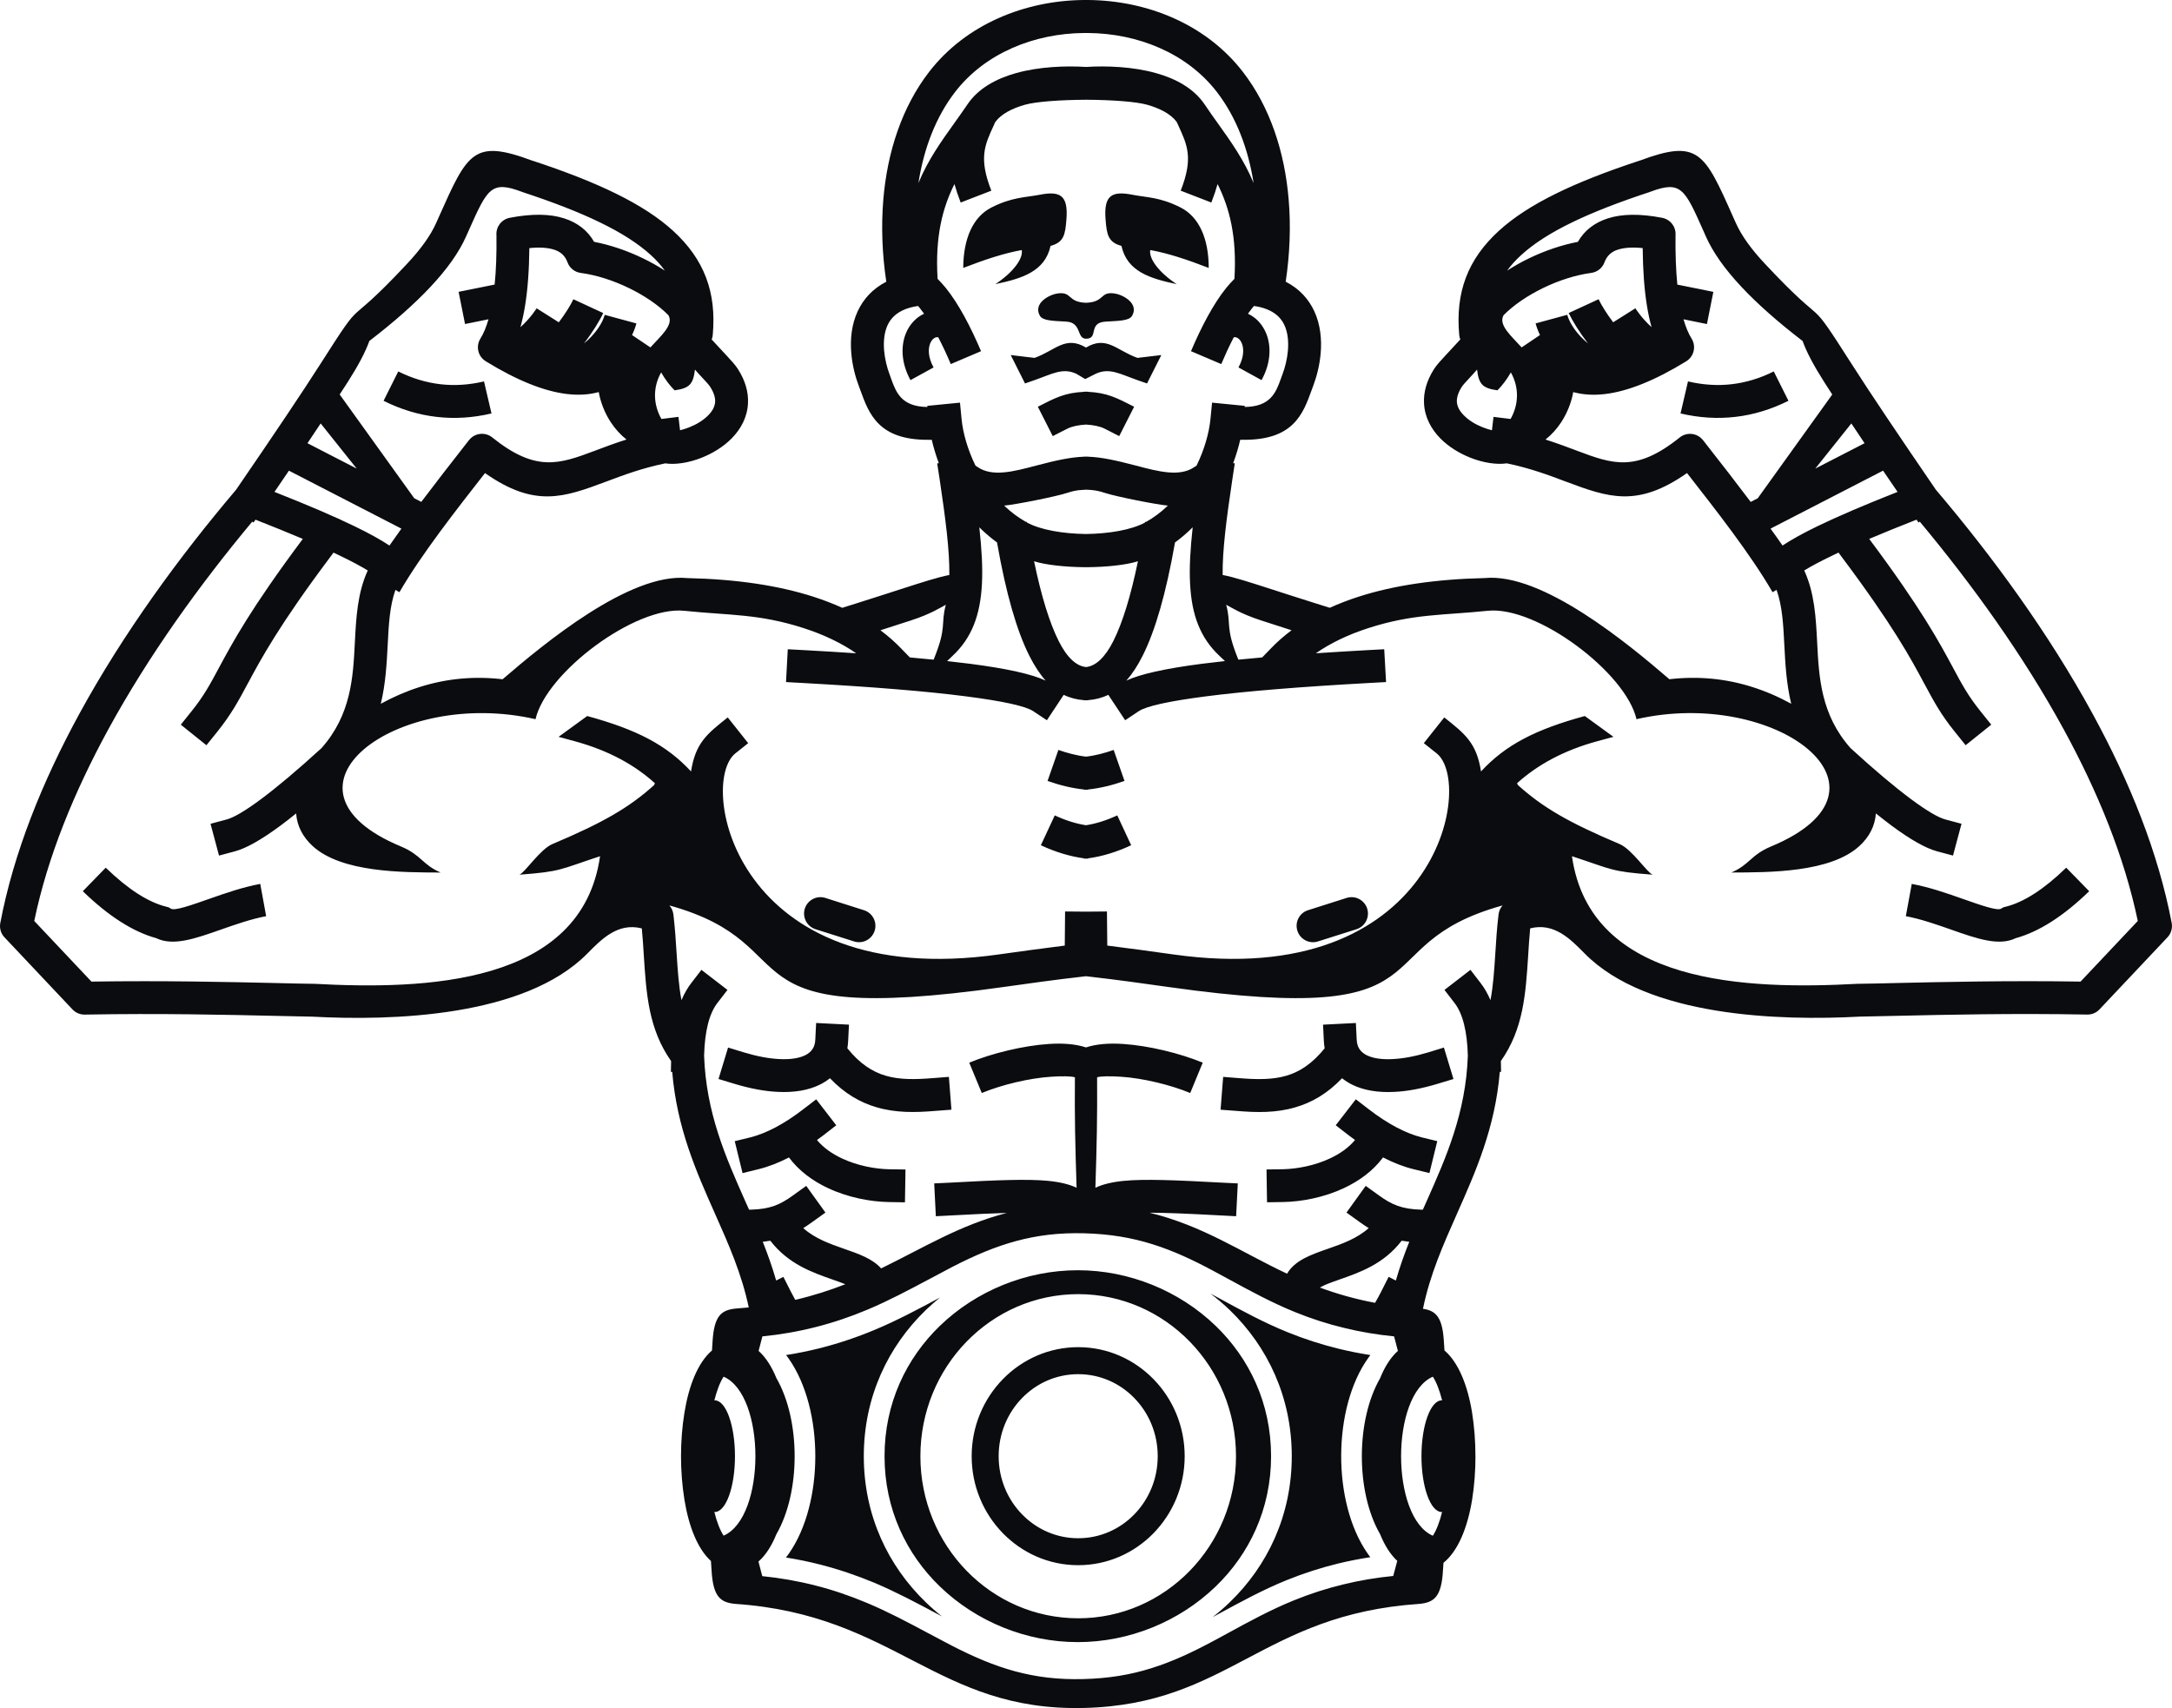 <svg version="1.1" id="图层_1" x="0px" y="0px" width="161.932px" height="127.348px" viewBox="0 0 161.932 127.348" enable-background="new 0 0 161.932 127.348" xml:space="preserve" xmlns="http://www.w3.org/2000/svg" xmlns:xlink="http://www.w3.org/1999/xlink" xmlns:xml="http://www.w3.org/XML/1998/namespace">
  <path fill-rule="evenodd" clip-rule="evenodd" fill="#0A0C0F" d="M106.825,114.5c-3.158-1.385-3.158-10.477,0-11.859
	c0.274,0.42,0.506,1.035,0.692,1.77l-0.032-0.004c-0.833,0-1.509,1.865-1.509,4.164c0,2.297,0.676,4.16,1.509,4.16l0.03-0.002
	C107.331,113.465,107.1,114.08,106.825,114.5L106.825,114.5z M55.823,97.479c-0.309,0.031-0.623,0.057-0.943,0.08
	c-1.095,0.105-1.646,0.52-1.758,2.496c-0.013,0.221-0.028,0.426-0.041,0.633c-1.046,0.893-1.728,2.617-2.054,4.641
	c-0.169,1.035-0.255,2.145-0.255,3.242c0,1.09,0.086,2.201,0.255,3.236v0.004c0.319,1.975,0.974,3.662,1.977,4.572
	c0.016,0.229,0.035,0.455,0.046,0.705c0.115,1.971,0.662,2.385,1.756,2.492c11.978,0.807,14.992,8.029,26.014,7.76
	c10.802-0.262,13.243-6.969,25.005-7.76c1.094-0.107,1.643-0.521,1.754-2.492c0.013-0.203,0.03-0.393,0.039-0.572
	c1.091-0.877,1.796-2.631,2.135-4.705c0.165-1.035,0.249-2.145,0.249-3.24H110c0.001-1.109-0.087-2.223-0.248-3.238v-0.004
	c-0.33-2.027-1.01-3.748-2.059-4.641c-0.013-0.207-0.029-0.412-0.043-0.633c-0.103-1.859-0.596-2.334-1.561-2.475
	c0.52-2.551,1.516-4.787,2.523-7.057c1.411-3.182,2.852-6.416,3.205-10.607l0.095-0.004l-0.015-0.805
	c1.681-2.387,1.85-5,2.036-7.881c0.041-0.648,0.081-1.316,0.148-2.01c1.774-0.445,2.974,0.768,4.064,1.875
	c4.672,4.74,14.57,5.027,20.507,4.705h0.009c0.775-0.01,1.74-0.031,2.883-0.061c3.45-0.078,8.529-0.195,14.077-0.092
	c0.354,0.004,0.68-0.143,0.907-0.387l5.068-5.373c0.278-0.295,0.382-0.697,0.313-1.07c-0.997-5.243-3.126-10.524-5.901-15.604
	c-3.262-5.977-7.416-11.675-11.683-16.699c-2.85-4.164-4.938-7.274-6.252-9.334c-3.602-5.635-1.521-2.207-6.449-7.467
	c-1.063-1.125-1.794-2.153-2.204-3.073l-0.21-0.465c-2.146-4.828-2.59-5.823-6.976-4.19v-0.003c-4.885,1.607-8.3,3.24-10.472,5.219
	c-2.343,2.133-3.256,4.603-2.972,7.758c0.007,0.125,0.037,0.243,0.082,0.354l-1.112,1.201c-0.337,0.362-0.64,0.686-0.843,1
	c-0.57,0.896-0.789,1.75-0.751,2.546c0.048,1.051,0.534,1.936,1.229,2.642c0.623,0.627,1.426,1.11,2.227,1.427
	c0.959,0.383,1.973,0.535,2.719,0.421c1.724,0.356,3.111,0.876,4.324,1.333l0.061,0.022c3.169,1.186,5.33,1.975,9.049-0.631
	c2.14,2.746,4.73,6.037,6.377,8.883l0.298-0.173c0.431,1.209,0.503,2.609,0.578,4.071c0.073,1.431,0.152,2.92,0.515,4.419
	c-0.954-0.523-1.921-0.94-2.911-1.252c-1.994-0.631-4.052-0.822-6.172-0.576c-3.068-2.642-9.479-7.96-13.76-7.543
	c-3.656,0.081-6.803,0.548-9.43,1.396c-0.75,0.243-1.46,0.516-2.129,0.821l-1.033-0.324c-1.763-0.556-2.626-0.837-3.34-1.069
	c-1.628-0.523-2.785-0.899-3.615-1.053c-0.021-1.811,0.274-4.132,0.721-7.107l0.183-1.215l-0.12-0.015
	c0.225-0.593,0.398-1.183,0.526-1.743h0.215c3.758,0.036,4.468-1.932,5.109-3.7l0.12-0.325c0.264-0.7,0.481-1.552,0.555-2.428
	c0.088-1.05-0.021-2.156-0.481-3.144c-0.417-0.888-1.092-1.659-2.127-2.189l0.002-0.016c0.307-2.052,0.388-4.116,0.221-6.099
	c-0.298-3.579-1.4-6.921-3.42-9.535C89.918,1.807,85.526,0.034,81.114,0h-0.015h-0.133h-0.131H80.82
	c-4.41,0.034-8.805,1.81-11.547,5.355c-2.018,2.613-3.121,5.956-3.419,9.535c-0.164,1.983-0.086,4.047,0.221,6.099l0.002,0.016
	c-1.033,0.53-1.709,1.301-2.127,2.189c-0.461,0.988-0.574,2.094-0.482,3.144c0.073,0.876,0.291,1.728,0.556,2.428l0.12,0.325
	c0.643,1.768,1.353,3.736,5.113,3.7h0.21c0.13,0.56,0.306,1.15,0.527,1.743l-0.122,0.015l0.187,1.215
	c0.445,2.975,0.741,5.296,0.718,7.107c-0.825,0.154-1.985,0.53-3.614,1.053c-0.719,0.232-1.576,0.513-3.339,1.069l-1.031,0.324
	c-0.669-0.306-1.38-0.578-2.131-0.821c-2.628-0.848-5.77-1.315-9.431-1.396c-4.281-0.417-10.69,4.901-13.76,7.543
	c-2.118-0.247-4.177-0.056-6.173,0.576c-0.988,0.313-1.955,0.729-2.909,1.252c0.364-1.5,0.441-2.989,0.517-4.419
	c0.073-1.462,0.146-2.862,0.575-4.071l0.298,0.173c1.648-2.846,4.238-6.137,6.38-8.883c3.714,2.606,5.879,1.817,9.045,0.631
	l0.061-0.022c1.214-0.457,2.604-0.977,4.326-1.333c0.748,0.114,1.759-0.038,2.721-0.421c0.796-0.316,1.604-0.8,2.224-1.427
	c0.698-0.707,1.182-1.591,1.23-2.642c0.038-0.796-0.181-1.65-0.753-2.546c-0.203-0.314-0.504-0.638-0.84-1l-1.115-1.201
	c0.047-0.111,0.077-0.229,0.082-0.354c0.284-3.155-0.629-5.625-2.97-7.758c-2.172-1.979-5.587-3.612-10.471-5.219l-0.003,0.003
	c-4.384-1.632-4.827-0.637-6.976,4.19l-0.208,0.465c-0.41,0.92-1.143,1.949-2.204,3.073c-4.925,5.26-2.85,1.832-6.447,7.467
	c-1.316,2.06-3.402,5.17-6.258,9.334C13.34,41.536,9.185,47.234,5.92,53.211c-2.771,5.08-4.901,10.36-5.898,15.604
	c-0.07,0.373,0.032,0.775,0.313,1.07l5.068,5.373c0.229,0.244,0.552,0.391,0.912,0.387c5.544-0.104,10.621,0.014,14.07,0.092
	c1.141,0.029,2.111,0.051,2.883,0.061h0.007c5.941,0.322,15.84,0.035,20.513-4.705c1.092-1.107,2.288-2.32,4.062-1.875
	c0.065,0.693,0.111,1.361,0.149,2.01c0.185,2.881,0.355,5.494,2.035,7.881l-0.016,0.805l0.099,0.004
	c0.352,4.191,1.79,7.426,3.205,10.607C54.317,92.76,55.298,94.971,55.823,97.479L55.823,97.479z M102.517,97.135
	c-1.524-0.287-2.876-0.682-4.116-1.139c0.341-0.205,0.872-0.391,1.46-0.598c1.518-0.531,3.297-1.148,4.639-2.893
	c0.183,0.029,0.371,0.055,0.568,0.078c-0.375,0.939-0.716,1.893-1.001,2.889l-0.538-0.273l-0.554,1.096
	C102.836,96.574,102.68,96.852,102.517,97.135L102.517,97.135z M95.954,94.963c-3.452-1.625-6.254-3.57-10.253-4.547
	c1.278,0,2.972,0.078,5.233,0.199l1.225,0.063l0.124-2.447l-1.22-0.059c-3.529-0.193-5.733-0.277-7.253-0.133
	c-0.904,0.088-1.585,0.254-2.144,0.516c0.051-1.553,0.087-2.871,0.11-4.168c0.021-1.334,0.028-2.617,0.018-4.068
	c0.305-0.088,0.967-0.092,1.781-0.041c1.664,0.111,3.694,0.607,5.161,1.213l0.933-2.262c-1.688-0.697-4.024-1.27-5.941-1.395
	c-1.039-0.07-1.998,0.004-2.763,0.258c-0.764-0.254-1.722-0.328-2.762-0.258c-1.915,0.125-4.254,0.697-5.942,1.395l0.935,2.262
	c1.466-0.605,3.496-1.102,5.162-1.213c0.813-0.051,1.476-0.047,1.781,0.041c-0.013,1.451-0.008,2.734,0.014,4.068
	c0.023,1.297,0.062,2.615,0.111,4.168c-0.558-0.262-1.239-0.428-2.144-0.516c-1.519-0.145-3.725-0.061-7.251,0.133l-1.22,0.059
	l0.122,2.447l1.226-0.063c1.634-0.088,2.97-0.152,4.069-0.184c-3.512,0.906-6.234,2.611-9.375,4.137
	c-0.644-0.725-1.662-1.082-2.813-1.48c-0.988-0.346-2.118-0.742-2.992-1.525c0.221-0.137,0.437-0.283,0.658-0.443l0.996-0.715
	l-1.432-1.99l-0.992,0.715c-0.48,0.348-0.916,0.605-1.392,0.775c-0.485,0.172-1.029,0.264-1.734,0.283h-0.144l-0.292-0.652
	c-1.44-3.246-2.909-6.551-3.06-10.824c0.049-1.832,0.382-3.145,0.993-3.936l0.75-0.971l-1.942-1.496l-0.748,0.971
	c-0.29,0.375-0.536,0.803-0.74,1.289c-0.208-1.09-0.283-2.266-0.362-3.492c-0.058-0.945-0.124-1.918-0.239-2.895
	c-0.03-0.258-0.14-0.494-0.299-0.676c10.773,2.986,3.261,9.135,24.878,6.086c1.843-0.262,3.818-0.537,5.945-0.781l0.234-0.027
	l0.235,0.027c2.125,0.244,4.1,0.52,5.943,0.781c21.619,3.049,14.104-3.1,24.884-6.086c-0.165,0.182-0.272,0.418-0.302,0.676
	c-0.12,0.977-0.183,1.949-0.24,2.895c-0.081,1.227-0.154,2.402-0.362,3.492c-0.206-0.486-0.452-0.914-0.744-1.289l-0.748-0.971
	l-1.938,1.496l0.749,0.971c0.612,0.791,0.945,2.104,0.994,3.936c-0.151,4.273-1.62,7.578-3.062,10.824l-0.291,0.652h-0.145
	c-0.703-0.02-1.249-0.111-1.731-0.283c-0.477-0.17-0.913-0.428-1.394-0.775l-0.991-0.715l-1.434,1.99l0.995,0.715
	c0.223,0.16,0.441,0.307,0.66,0.443c-0.873,0.783-2.001,1.18-2.991,1.525C97.714,93.553,96.548,93.961,95.954,94.963L95.954,94.963z
	 M63.023,95.748c-1.15,0.451-2.379,0.848-3.734,1.166c-0.116-0.207-0.228-0.414-0.33-0.619l-0.554-1.096l-0.539,0.273
	c-0.283-0.996-0.627-1.949-0.998-2.889c0.195-0.023,0.385-0.049,0.564-0.078c1.346,1.744,3.123,2.361,4.638,2.893
	C62.42,95.522,62.742,95.635,63.023,95.748L63.023,95.748z M104.172,116.373c-0.521-0.479-0.946-1.166-1.282-1.994
	c-0.916-1.584-1.368-3.723-1.359-5.867c0.009-2.104,0.463-4.193,1.359-5.75c0.343-0.855,0.788-1.561,1.329-2.041l-0.283-1.084
	c-1.266-0.125-2.513-0.334-3.748-0.637c-1.23-0.295-2.443-0.688-3.643-1.176c-1.729-0.701-3.329-1.574-4.956-2.459l-0.965-0.523
	c-1.649-0.893-3.142-1.588-4.697-2.074c-1.562-0.49-3.184-0.768-5.103-0.818c-1.874-0.049-3.502,0.154-5.079,0.582
	c-1.569,0.424-3.077,1.068-4.721,1.912c-0.534,0.277-1.162,0.615-1.801,0.955c-1.484,0.789-2.964,1.576-4.528,2.236l0,0
	c-1.299,0.547-2.594,0.982-3.89,1.309c-1.304,0.332-2.626,0.561-3.966,0.693l-0.283,1.084c0.54,0.48,0.979,1.176,1.325,2.023
	c0.909,1.574,1.363,3.699,1.363,5.832c0,2.129-0.456,4.24-1.361,5.809c-0.348,0.857-0.789,1.561-1.336,2.039l0.281,1.088
	c1.345,0.137,2.661,0.365,3.955,0.697c1.295,0.326,2.569,0.762,3.845,1.297c1.561,0.654,3.037,1.439,4.521,2.232
	c0.637,0.34,1.273,0.678,1.808,0.955c1.64,0.844,3.146,1.488,4.718,1.914c1.576,0.426,3.206,0.629,5.08,0.58
	c1.916-0.047,3.539-0.322,5.102-0.816c1.557-0.488,3.043-1.18,4.697-2.072l0.972-0.527c1.619-0.885,3.223-1.758,4.946-2.457
	c1.211-0.494,2.436-0.885,3.668-1.184c1.241-0.303,2.484-0.508,3.73-0.631L104.172,116.373L104.172,116.373z M53.289,104.406
	l-0.032,0.004c0.188-0.734,0.417-1.35,0.692-1.77c3.16,1.383,3.16,10.475,0,11.855c-0.275-0.418-0.508-1.031-0.692-1.768
	l0.032,0.002c0.836,0,1.506-1.863,1.506-4.16C54.795,106.272,54.125,104.406,53.289,104.406L53.289,104.406z M80.385,96.487
	c6.498,0,11.764,5.41,11.764,12.084s-5.266,12.084-11.764,12.084c-6.499,0-11.766-5.41-11.766-12.084S73.886,96.487,80.385,96.487
	L80.385,96.487z M80.385,100.44c2.193,0,4.183,0.914,5.621,2.393c1.434,1.471,2.317,3.502,2.317,5.738
	c0,2.234-0.886,4.264-2.317,5.734c-1.438,1.479-3.428,2.391-5.621,2.391c-2.195,0-4.184-0.912-5.624-2.391
	c-1.432-1.471-2.319-3.5-2.319-5.734c0-2.24,0.888-4.268,2.319-5.738C76.201,101.354,78.19,100.44,80.385,100.44L80.385,100.44z
	 M84.568,104.235c1.078,1.104,1.745,2.637,1.745,4.336c0,1.695-0.667,3.229-1.745,4.334c-1.067,1.102-2.549,1.781-4.183,1.781
	c-1.636,0-3.115-0.68-4.186-1.781c-1.078-1.105-1.745-2.639-1.745-4.334c0-1.699,0.667-3.232,1.745-4.336
	c1.07-1.104,2.55-1.781,4.186-1.781C82.019,102.453,83.5,103.131,84.568,104.235L84.568,104.235z M102.16,116.1
	c-0.798,0.123-1.588,0.277-2.369,0.465c-1.301,0.316-2.592,0.73-3.88,1.252c-1.778,0.723-3.425,1.623-5.099,2.533l-0.403,0.217
	c0.444-0.346,0.871-0.715,1.278-1.109c2.802-2.705,4.62-6.463,4.62-10.887c0-4.426-1.818-8.186-4.62-10.895
	c-0.457-0.438-0.939-0.85-1.441-1.23l0.629,0.338c1.678,0.916,3.325,1.814,5.106,2.535c1.277,0.521,2.556,0.93,3.853,1.246
	c0.768,0.189,1.546,0.34,2.333,0.463l-0.148,0.201c-1.344,1.869-2.017,4.574-2.028,7.275c-0.011,2.697,0.644,5.418,1.964,7.309
	C102.021,115.912,102.09,116.008,102.16,116.1L102.16,116.1z M70.083,96.737c-0.367,0.299-0.723,0.611-1.063,0.939
	c-2.802,2.709-4.62,6.469-4.62,10.895c0,4.424,1.818,8.182,4.62,10.887c0.384,0.371,0.785,0.723,1.205,1.055l-0.373-0.199
	c-1.526-0.814-3.045-1.621-4.648-2.301c-1.342-0.559-2.688-1.012-4.052-1.363c-0.838-0.213-1.691-0.391-2.554-0.525
	c0.077-0.096,0.152-0.199,0.224-0.303c1.308-1.877,1.963-4.566,1.963-7.244c0.003-2.67-0.649-5.361-1.955-7.244
	c-0.07-0.104-0.144-0.207-0.225-0.305c0.861-0.133,1.715-0.311,2.565-0.523c1.384-0.355,2.751-0.813,4.104-1.383
	c1.608-0.674,3.126-1.486,4.653-2.299L70.083,96.737L70.083,96.737z M70.073,118.285c-2.502-2.416-4.127-5.771-4.127-9.715
	c0-3.947,1.625-7.301,4.127-9.719c2.712-2.617,6.449-4.146,10.282-4.146c3.831,0,7.567,1.529,10.278,4.146
	c2.504,2.418,4.131,5.771,4.131,9.719c0,3.943-1.627,7.299-4.131,9.715c-2.711,2.617-6.447,4.146-10.278,4.146
	C76.522,122.432,72.784,120.903,70.073,118.285L70.073,118.285z M81.114,2.46c3.689,0.029,7.355,1.481,9.605,4.392
	c1.446,1.873,2.339,4.223,2.743,6.796c-0.711-1.721-1.697-3.096-2.705-4.507c-0.296-0.413-0.59-0.826-0.941-1.349
	c-0.806-1.194-2.136-1.924-3.627-2.34c-1.734-0.487-3.709-0.557-5.223-0.461c-1.51-0.095-3.488-0.026-5.224,0.461
	c-1.487,0.416-2.82,1.146-3.62,2.34c-0.356,0.523-0.65,0.937-0.946,1.349c-1.008,1.411-1.995,2.786-2.703,4.507
	c0.4-2.573,1.293-4.923,2.738-6.796c2.253-2.911,5.923-4.363,9.608-4.392h0.146H81.114L81.114,2.46z M81,7.437
	c1.852,0.012,3.672,0.133,4.525,0.373c0.943,0.269,1.761,0.679,2.208,1.29l0.109,0.24c0.69,1.493,1.132,2.451,0.185,4.876
	l2.283,0.884c0.197-0.501,0.35-0.958,0.466-1.378c0.885,1.773,1.449,3.914,1.256,7.069c-0.214,0.209-0.414,0.438-0.619,0.685
	c-0.961,1.195-1.854,2.904-2.62,4.707l2.256,0.961c0.297-0.696,0.608-1.371,0.932-1.994c0.043-0.011,0.088-0.011,0.125-0.007
	c0.086,0.011,0.169,0.052,0.24,0.11c0.099,0.085,0.184,0.211,0.244,0.361c0.167,0.439,0.133,1.069-0.257,1.781l1.721,0.946
	c0.701-1.278,0.723-2.514,0.364-3.438c-0.182-0.46-0.458-0.848-0.797-1.139c-0.182-0.15-0.375-0.28-0.583-0.372
	c0.095-0.137,0.192-0.262,0.285-0.38c0.06-0.069,0.109-0.137,0.165-0.199c0.354,0.051,0.658,0.129,0.92,0.229
	c0.69,0.261,1.114,0.689,1.346,1.189c0.262,0.557,0.319,1.235,0.266,1.902c-0.056,0.642-0.212,1.261-0.404,1.769l-0.127,0.35
	c-0.357,0.984-0.752,2.076-2.695,2.09l0.007-0.082l-2.436-0.24l-0.12,1.221c-0.104,1.04-0.447,2.269-1.037,3.475l-0.174,0.114
	c-1.094,0.74-2.661,0.329-4.32-0.11c-1.555-0.409-2.601-0.634-3.6-0.67v-0.004h-0.147H80.82v0.004
	c-1.001,0.036-2.047,0.261-3.598,0.67c-1.661,0.439-3.227,0.851-4.324,0.11l-0.171-0.114c-0.59-1.206-0.935-2.435-1.038-3.475
	l-0.118-1.221l-2.438,0.24l0.007,0.082c-1.944-0.015-2.337-1.106-2.697-2.09l-0.124-0.35c-0.193-0.508-0.348-1.127-0.405-1.769
	c-0.054-0.667,0.004-1.345,0.264-1.902c0.235-0.5,0.656-0.928,1.347-1.189c0.262-0.099,0.567-0.177,0.922-0.229
	c0.055,0.062,0.106,0.129,0.164,0.199c0.095,0.118,0.189,0.243,0.285,0.38c-0.209,0.092-0.404,0.221-0.583,0.372
	c-0.338,0.292-0.615,0.679-0.795,1.139c-0.358,0.924-0.337,2.16,0.362,3.438l1.722-0.946c-0.393-0.712-0.427-1.342-0.258-1.781
	c0.061-0.15,0.146-0.276,0.245-0.361c0.07-0.059,0.152-0.1,0.237-0.11c0.039-0.004,0.084-0.004,0.127,0.007
	c0.321,0.623,0.639,1.297,0.931,1.994l2.257-0.961c-0.767-1.803-1.659-3.512-2.621-4.707c-0.204-0.247-0.408-0.476-0.618-0.685
	c-0.193-3.155,0.369-5.295,1.257-7.069c0.117,0.42,0.27,0.877,0.463,1.378l2.285-0.884c-0.945-2.425-0.504-3.383,0.185-4.876
	l0.107-0.24c0.45-0.611,1.267-1.021,2.21-1.29c0.855-0.24,2.674-0.361,4.524-0.373H81L81,7.437z M80.97,36.509
	c0.169,0.003,0.341,0.019,0.515,0.036c0.28,0.034,0.553,0.093,0.821,0.185c0.911,0.303,4.007,0.907,4.762,0.966l-0.079,0.074
	c-0.461,0.438-0.979,0.825-1.551,1.146l-0.062-0.01l-0.005,0.051c-1.017,0.553-2.699,0.836-4.405,0.857
	c-1.703-0.021-3.39-0.304-4.402-0.857l-0.008-0.051l-0.061,0.01c-0.57-0.321-1.089-0.708-1.554-1.146l-0.077-0.074
	c0.756-0.059,3.851-0.663,4.761-0.966c0.267-0.091,0.541-0.151,0.823-0.185c0.172-0.017,0.348-0.029,0.517-0.036H80.97L80.97,36.509
	z M81.114,42.288c1.44-0.018,2.852-0.166,3.724-0.442c-0.536,2.598-1.148,4.581-1.831,5.945c-0.63,1.252-1.337,1.875-2.04,1.942
	c-0.704-0.066-1.411-0.689-2.039-1.942c-0.682-1.364-1.295-3.347-1.833-5.945c0.877,0.276,2.285,0.424,3.726,0.442l0,0h0.146l0,0
	H81.114L81.114,42.288L81.114,42.288z M81.114,52.201c0.527-0.036,1.046-0.169,1.516-0.397l1.255,1.895l1.021-0.679
	c0.565-0.375,2.238-0.745,5.012-1.103c2.923-0.379,6.992-0.711,12.193-0.998l1.226-0.067l-0.137-2.447l-1.225,0.066
	c-1.367,0.074-2.658,0.155-3.874,0.235c1.102-0.762,2.407-1.392,3.922-1.879c3.344-1.08,5.565-0.943,8.901-1.29
	c3.646-0.376,10.284,4.604,11.084,8.082c10.39-2.38,20.356,5.183,10.04,9.487c-1.54,0.642-1.587,1.352-2.967,1.946
	c2.831-0.01,7.377,0.008,9.54-1.971c0.739-0.678,1.164-1.485,1.235-2.433c0.422,0.339,0.82,0.648,1.191,0.925
	c1.408,1.04,2.532,1.673,3.37,1.898l1.188,0.317l0.635-2.37l-1.188-0.317c-0.545-0.143-1.394-0.645-2.547-1.497
	c-1.235-0.917-2.753-2.192-4.543-3.83c-2.208-2.494-2.353-5.269-2.483-7.85c-0.098-1.897-0.194-3.707-0.965-5.392
	c0.509-0.313,1.188-0.675,2.035-1.083c0.163-0.081,0.339-0.163,0.519-0.25l0.238,0.321c3.829,5.107,5.169,7.603,6.148,9.434
	l0.005,0.004c0.705,1.316,1.232,2.311,2.319,3.648l0.768,0.955l1.91-1.533l-0.77-0.958c-0.937-1.157-1.428-2.068-2.073-3.273
	c-1.012-1.887-2.391-4.451-6.256-9.619c1.053-0.445,2.228-0.925,3.529-1.434l0.147,0.214l0.095-0.066
	c3.934,4.721,7.732,9.996,10.732,15.49c2.547,4.666,4.521,9.495,5.521,14.281l-4.267,4.521c-5.381-0.084-10.259,0.029-13.616,0.104
	c-1.159,0.029-2.138,0.053-2.859,0.059h-0.109c-8.221,0.447-19.965,0.119-21.335-9.511c3.036,0.996,2.86,1.142,6.021,1.378
	c-0.414-0.141-1.541-1.894-2.472-2.286c-3.741-1.581-5.712-2.708-7.581-4.399l-0.058-0.137c1.487-1.337,3.419-2.435,6-3.135
	l1.184-0.321l-2.135-1.552c-3.678,1.003-5.909,2.152-7.738,4.132c-0.334-2.138-1.202-2.805-2.741-4.028l-1.524,1.919l0.96,0.763
	c2.817,2.251,0.02,17.763-19.628,14.991c-1.561-0.217-3.213-0.449-4.931-0.662l-0.025-2.543l-1.561,0.014l-1.56-0.014L79.383,70.5
	c-1.721,0.213-3.372,0.445-4.931,0.662c-19.651,2.771-22.447-12.74-19.63-14.991l0.959-0.763l-1.524-1.919
	c-1.538,1.223-2.406,1.89-2.738,4.028c-1.829-1.979-4.063-3.129-7.741-4.132l-2.134,1.552l1.184,0.321
	c2.581,0.7,4.515,1.798,5.997,3.135L48.77,58.53c-1.871,1.692-3.84,2.818-7.582,4.399c-0.931,0.392-2.059,2.145-2.469,2.286
	c3.158-0.236,2.984-0.383,6.017-1.378c-1.37,9.63-13.112,9.958-21.332,9.511h-0.109c-0.723-0.006-1.7-0.029-2.86-0.059
	c-3.355-0.074-8.238-0.188-13.616-0.104l-4.266-4.521c0.996-4.787,2.974-9.615,5.519-14.281c2.999-5.494,6.796-10.769,10.732-15.49
	l0.098,0.066l0.146-0.214c1.299,0.509,2.476,0.988,3.528,1.434c-3.865,5.168-5.244,7.732-6.258,9.619
	c-0.644,1.205-1.134,2.116-2.071,3.273l-0.768,0.958l1.91,1.533l0.77-0.955c1.077-1.338,1.611-2.333,2.314-3.648l0.004-0.004
	c0.983-1.832,2.321-4.327,6.15-9.434l0.238-0.321c0.18,0.088,0.354,0.169,0.519,0.25c0.85,0.408,1.524,0.771,2.033,1.083
	c-0.771,1.685-0.864,3.494-0.963,5.392c-0.131,2.581-0.276,5.355-2.482,7.85c-1.793,1.637-3.309,2.912-4.544,3.83
	c-1.15,0.852-2.002,1.354-2.547,1.497l-1.186,0.317l0.633,2.37l1.186-0.317c0.839-0.225,1.962-0.858,3.372-1.898
	c0.373-0.276,0.769-0.586,1.19-0.925c0.073,0.947,0.497,1.754,1.236,2.433c2.164,1.979,6.707,1.961,9.537,1.971
	c-1.377-0.594-1.424-1.304-2.965-1.946c-10.314-4.304-0.352-11.867,10.041-9.487c0.796-3.479,7.438-8.458,11.083-8.082
	c3.336,0.347,5.559,0.21,8.899,1.29c1.513,0.487,2.823,1.117,3.927,1.879c-1.218-0.081-2.512-0.162-3.876-0.235l-1.227-0.066
	l-0.131,2.447l1.221,0.067c5.203,0.287,9.268,0.619,12.194,0.998c2.774,0.358,4.446,0.727,5.013,1.103l1.021,0.679l1.254-1.895
	c0.47,0.229,0.99,0.361,1.516,0.397v0.007c0.05,0,0.095,0,0.146,0h0.005h0.144V52.201L81.114,52.201z M90.116,19.976
	c-1.603-0.62-3.017-1.092-4.361-1.335c-0.113,0.664,0.678,1.692,1.97,2.543c-1.98-0.42-3.693-0.936-4.116-2.852
	c-0.988-0.269-1.097-0.826-1.185-1.987c-0.142-1.817,0.495-2.119,2.011-1.824c1.059,0.207,2.049,0.169,3.585,0.95
	C89.405,16.177,90.112,17.801,90.116,19.976L90.116,19.976z M110.121,27.557c0.13,1.088,0.409,1.39,1.52,1.544
	c0.339-0.332,0.705-0.818,0.999-1.334l0.015,0.026c0.609,1.106,0.581,2.351-0.033,3.442l-0.05-0.004l-1.224-0.151l-0.118,1
	c-0.211-0.052-0.452-0.129-0.703-0.228c-0.513-0.204-1.015-0.502-1.386-0.882c-0.302-0.298-0.51-0.649-0.525-1.02
	c-0.013-0.311,0.093-0.683,0.371-1.114c0.084-0.132,0.315-0.382,0.57-0.656C109.741,27.981,109.934,27.774,110.121,27.557
	L110.121,27.557z M113.444,25.902c-0.748-0.836-1.754-1.662-1.35-2.396c0.739-0.755,1.789-1.467,2.956-2.035
	c1.157-0.56,2.412-0.969,3.584-1.124c0.468-0.063,0.839-0.38,0.989-0.796c0.173-0.467,0.501-0.782,0.988-0.936
	c0.479-0.155,1.095-0.196,1.858-0.119c0.017,1.656,0.12,3.092,0.319,4.308c0.093,0.572,0.204,1.098,0.344,1.585
	c-0.744-0.66-1.207-1.4-1.207-1.404l-1.656,1.043c-0.49-0.645-0.894-1.302-1.086-1.719l-2.23,1.03
	c0.262,0.557,0.802,1.438,1.439,2.267c-0.198-0.163-0.385-0.34-0.558-0.521c-0.504-0.541-0.85-1.117-0.988-1.614l-2.36,0.642
	c0.076,0.284,0.186,0.574,0.327,0.865L113.444,25.902L113.444,25.902z M125.512,23.805l1.747,0.355l0.479-2.4l-2.685-0.541
	c-0.107-1.073-0.151-2.296-0.135-3.679c0.047-0.614-0.373-1.179-0.994-1.3c-1.635-0.316-2.989-0.302-4.061,0.044
	c-1,0.325-1.743,0.903-2.226,1.748c-1.231,0.236-2.493,0.671-3.655,1.234c-0.561,0.272-1.106,0.578-1.619,0.91
	c0.292-0.404,0.643-0.792,1.055-1.165c1.889-1.725,5.025-3.199,9.584-4.698v-0.004l0.045-0.014c2.272-0.852,2.553-0.221,3.932,2.877
	l0.205,0.465c0.525,1.176,1.407,2.429,2.654,3.755c1.18,1.26,2.699,2.606,4.555,4.031c0.284,0.801,0.82,1.821,1.614,3.067
	c0.188,0.291,0.386,0.602,0.596,0.922l-5.555,7.736l-0.525,0.273c-0.993-1.316-2.177-2.853-3.557-4.607l-0.013-0.011
	c-0.423-0.527-1.194-0.611-1.723-0.188c-3.254,2.612-4.992,1.99-7.645,0.994l-0.052-0.021c-0.705-0.266-1.462-0.549-2.309-0.818
	c0.452-0.358,0.847-0.796,1.17-1.289c0.438-0.675,0.759-1.457,0.898-2.25c0.714,0.199,1.499,0.247,2.362,0.148
	c1.714-0.203,3.733-1.014,6.058-2.44l0.015-0.011c0.576-0.361,0.744-1.117,0.386-1.688
	C125.881,24.866,125.679,24.387,125.512,23.805L125.512,23.805z M83.298,60.793l1.036,2.226c-1.101,0.512-2.175,0.836-3.221,0.977
	v0.029l-0.147-0.015l-0.146,0.015v-0.029c-1.044-0.141-2.12-0.465-3.22-0.977l1.037-2.226c0.802,0.373,1.58,0.619,2.329,0.734
	C81.718,61.412,82.494,61.165,83.298,60.793L83.298,60.793z M83.029,55.913l0.808,2.311c-0.875,0.309-1.799,0.542-2.723,0.638v0.025
	l-0.147-0.014l-0.146,0.014v-0.025c-0.924-0.096-1.848-0.329-2.721-0.638l0.807-2.311c0.643,0.224,1.349,0.419,2.061,0.5
	C81.68,56.333,82.389,56.137,83.029,55.913L83.029,55.913z M101.131,69.28l-2.87,0.91c-0.642,0.207-1.331-0.15-1.535-0.795
	c-0.206-0.643,0.15-1.332,0.795-1.533l2.871-0.914c0.646-0.207,1.333,0.15,1.539,0.795C102.131,68.387,101.779,69.073,101.131,69.28
	L101.131,69.28z M135.338,34.935l2.688-3.365c0.31,0.464,0.636,0.958,0.986,1.475L135.338,34.935L135.338,34.935z M132.002,39.413
	l8.389-4.323c0.346,0.509,0.707,1.039,1.081,1.584c-2.477,0.977-4.473,1.832-5.99,2.568c-1.067,0.516-1.928,0.997-2.586,1.431
	C132.643,40.305,132.343,39.885,132.002,39.413L132.002,39.413z M132.242,27.693l1.095,2.189c-1.288,0.642-2.603,1.043-3.942,1.197
	c-1.344,0.159-2.71,0.074-4.104-0.254l0.556-2.388c1.119,0.262,2.208,0.332,3.271,0.207
	C130.182,28.518,131.226,28.202,132.242,27.693L132.242,27.693z M154.046,64.692l1.712,1.754c-1.918,1.861-3.747,3.025-5.478,3.502
	c-1.258,0.611-2.896,0.037-4.813-0.639c-1.072-0.375-2.256-0.791-3.379-1.002l0.443-2.406c1.318,0.246,2.588,0.689,3.739,1.094
	c1.428,0.502,2.64,0.93,2.922,0.752l0.166-0.1l0.178-0.045C150.892,67.264,152.395,66.295,154.046,64.692L154.046,64.692z
	 M105.381,87.17c-0.742-0.182-1.503-0.48-2.269-0.875c-0.757,1.014-1.792,1.762-2.913,2.285c-1.49,0.701-3.161,1.014-4.512,1.039
	l-1.224,0.02l-0.039-2.447l1.225-0.018c1.053-0.023,2.356-0.264,3.514-0.809c0.721-0.336,1.374-0.787,1.86-1.371
	c-0.158-0.109-0.313-0.229-0.467-0.346l-0.971-0.752l1.498-1.936l0.969,0.746c0.693,0.537,1.395,0.994,2.078,1.355
	c0.639,0.336,1.254,0.58,1.835,0.73l1.19,0.289l-0.584,2.381L105.381,87.17L105.381,87.17z M107.193,80.801
	c-1.184,0.359-2.267,0.561-3.237,0.607c-1.235,0.063-2.303-0.121-3.144-0.537c-0.276-0.137-0.525-0.299-0.757-0.48
	c-1.1,1.154-2.26,1.811-3.473,2.164c-1.435,0.424-2.869,0.398-4.359,0.273l-1.224-0.092l0.193-2.447l1.22,0.096
	c1.256,0.1,2.434,0.129,3.488-0.182c0.979-0.283,1.93-0.889,2.859-2.045c-0.031-0.178-0.049-0.354-0.06-0.539l-0.061-1.223
	l2.448-0.125l0.061,1.223c0.007,0.158,0.029,0.303,0.068,0.424c0.101,0.328,0.334,0.582,0.68,0.756
	c0.466,0.23,1.126,0.332,1.944,0.287c0.772-0.037,1.66-0.203,2.644-0.5l1.167-0.359l0.712,2.346L107.193,80.801L107.193,80.801z
	 M82.351,31.958c-0.337-0.173-0.841-0.272-1.385-0.303c-0.541,0.031-1.047,0.13-1.384,0.303l-1.095,0.557l-1.112-2.19
	c1.295-0.66,1.995-1.04,3.444-1.112v-0.011l0.146,0.003l0.147-0.003v0.011c1.449,0.073,2.146,0.453,3.443,1.112l-1.113,2.19
	L82.351,31.958L82.351,31.958z M84.403,23.544c-0.219,0.386-1.031,0.376-1.977,0.435c-1.342,0.082-0.484,1.275-1.456,1.275
	c-0.718,0-0.305-1.206-1.464-1.275c-0.946-0.059-1.756-0.048-1.977-0.435c-0.523-0.917,0.67-1.582,1.35-1.669
	c1.062-0.137,0.688,0.648,2.087,0.7c1.401-0.052,1.024-0.837,2.088-0.7C83.736,21.962,84.928,22.626,84.403,23.544L84.403,23.544z
	 M86.582,26.472l-1.067,2.117l-0.701-0.244c-1.351-0.475-2.104-0.947-3.121-0.479l-0.784,0.396l-0.667-0.396
	c-1.021-0.467-1.771,0.004-3.122,0.479l-0.701,0.244l-1.065-2.117l1.777,0.211c1.54-0.543,2.292-1.695,3.836-0.77
	c1.541-0.925,2.294,0.227,3.837,0.77L86.582,26.472L86.582,26.472z M88.92,39.314c-0.177,1.621-0.26,3.011-0.193,4.23
	c0.122,2.321,0.759,4.013,2.185,5.351l0.414,0.392c-0.609,0.067-1.18,0.133-1.718,0.202c-2.729,0.354-4.607,0.771-5.632,1.253
	c0.436-0.49,0.843-1.11,1.216-1.858c0.945-1.879,1.743-4.662,2.393-8.347l0.019-0.096c0.376-0.273,0.733-0.571,1.068-0.888
	C88.756,39.476,88.838,39.395,88.92,39.314L88.92,39.314z M91.417,45.089c0.39,0.203,1.102,0.681,2.604,1.168
	c0.733,0.236,1.555,0.5,2.271,0.733c-0.573,0.427-1.103,0.892-1.581,1.396l-0.61,0.63c-0.617,0.052-1.21,0.107-1.775,0.166
	C91.315,46.707,91.819,46.578,91.417,45.089L91.417,45.089z M71.813,19.976c0.011-2.175,0.717-3.8,2.1-4.504
	c1.537-0.781,2.527-0.744,3.587-0.95c1.514-0.295,2.149,0.007,2.007,1.824c-0.088,1.161-0.193,1.718-1.184,1.987
	c-0.421,1.917-2.132,2.432-4.116,2.852c1.294-0.852,2.084-1.879,1.97-2.543C74.832,18.885,73.419,19.356,71.813,19.976
	L71.813,19.976z M51.811,27.557c0.188,0.217,0.381,0.424,0.567,0.623c0.255,0.273,0.483,0.523,0.566,0.656
	c0.278,0.431,0.388,0.804,0.373,1.114c-0.018,0.371-0.221,0.722-0.521,1.02c-0.374,0.38-0.88,0.678-1.392,0.882
	c-0.249,0.099-0.489,0.176-0.703,0.228l-0.12-1l-1.22,0.151l-0.052,0.004c-0.613-1.091-0.642-2.336-0.034-3.442l0.017-0.026
	c0.294,0.516,0.662,1.003,1.002,1.334C51.404,28.947,51.682,28.645,51.811,27.557L51.811,27.557z M48.491,25.902l-1.37-0.922
	c0.14-0.291,0.249-0.581,0.326-0.865l-2.362-0.642c-0.136,0.498-0.484,1.073-0.989,1.614c-0.167,0.181-0.357,0.358-0.561,0.521
	c0.645-0.829,1.181-1.71,1.438-2.267l-2.225-1.03c-0.191,0.417-0.596,1.074-1.087,1.719l-1.653-1.043
	c-0.002,0.004-0.463,0.745-1.207,1.404c0.135-0.487,0.249-1.014,0.343-1.585c0.199-1.216,0.305-2.652,0.321-4.308
	c0.762-0.077,1.381-0.036,1.855,0.119c0.488,0.154,0.818,0.468,0.988,0.936c0.15,0.417,0.523,0.734,0.99,0.796
	c1.171,0.154,2.427,0.564,3.584,1.124c1.167,0.567,2.218,1.279,2.957,2.035C50.247,24.24,49.238,25.066,48.491,25.902L48.491,25.902
	z M36.419,23.805c-0.167,0.583-0.368,1.062-0.599,1.434c-0.361,0.571-0.192,1.327,0.384,1.688l0.014,0.011
	c2.325,1.426,4.345,2.237,6.063,2.44c0.86,0.099,1.648,0.051,2.358-0.148c0.14,0.792,0.455,1.574,0.898,2.25
	c0.323,0.493,0.718,0.931,1.17,1.289c-0.847,0.269-1.605,0.552-2.307,0.818l-0.056,0.021c-2.649,0.996-4.389,1.618-7.645-0.994
	c-0.525-0.424-1.3-0.339-1.72,0.188l-0.013,0.011c-1.377,1.754-2.564,3.292-3.558,4.607l-0.526-0.273l-5.558-7.736
	c0.21-0.32,0.41-0.631,0.599-0.922c0.795-1.246,1.331-2.266,1.614-3.067c1.856-1.425,3.374-2.771,4.554-4.031
	c1.245-1.326,2.133-2.579,2.653-3.755l0.209-0.465c1.381-3.098,1.661-3.729,3.932-2.877l0.041,0.014v0.004
	c4.562,1.5,7.696,2.974,9.59,4.698c0.411,0.372,0.759,0.76,1.052,1.165c-0.514-0.332-1.059-0.637-1.624-0.91
	c-1.158-0.563-2.417-0.999-3.651-1.234c-0.483-0.844-1.225-1.423-2.226-1.748c-1.07-0.346-2.425-0.36-4.063-0.044
	c-0.622,0.122-1.04,0.686-0.991,1.3c0.018,1.383-0.025,2.606-0.135,3.679l-2.687,0.541l0.48,2.4L36.419,23.805L36.419,23.805z
	 M60.802,69.28c-0.646-0.207-0.999-0.893-0.8-1.537c0.206-0.645,0.896-1.002,1.539-0.795l2.869,0.914
	c0.644,0.201,1.005,0.891,0.798,1.533c-0.206,0.645-0.893,1.002-1.535,0.795L60.802,69.28L60.802,69.28z M26.592,34.935l-3.669-1.89
	c0.346-0.517,0.676-1.011,0.984-1.475L26.592,34.935L26.592,34.935z M29.927,39.413c-0.338,0.473-0.637,0.893-0.89,1.261
	c-0.658-0.435-1.521-0.915-2.588-1.431c-1.516-0.737-3.512-1.592-5.985-2.568c0.371-0.545,0.733-1.075,1.076-1.584L29.927,39.413
	L29.927,39.413z M29.692,27.693c1.017,0.509,2.061,0.825,3.124,0.952c1.063,0.125,2.152,0.055,3.269-0.207l0.558,2.388
	c-1.394,0.328-2.761,0.413-4.103,0.254c-1.341-0.154-2.657-0.556-3.943-1.197L29.692,27.693L29.692,27.693z M7.883,64.692
	c1.655,1.604,3.16,2.572,4.514,2.91l0.176,0.045l0.165,0.1c0.282,0.178,1.494-0.25,2.922-0.752c1.155-0.404,2.421-0.848,3.743-1.094
	l0.439,2.406c-1.121,0.211-2.305,0.627-3.377,1.002c-1.918,0.676-3.557,1.25-4.813,0.639c-1.732-0.477-3.561-1.641-5.478-3.502
	L7.883,64.692L7.883,64.692z M56.551,87.17l-1.19,0.293l-0.583-2.381l1.189-0.289c0.581-0.15,1.197-0.395,1.833-0.73
	c0.685-0.361,1.384-0.818,2.078-1.355l0.974-0.746l1.494,1.936l-0.969,0.752c-0.157,0.117-0.312,0.236-0.468,0.346
	c0.486,0.584,1.139,1.035,1.86,1.371c1.158,0.545,2.46,0.785,3.515,0.809l1.224,0.018l-0.04,2.447l-1.223-0.02
	c-1.354-0.025-3.024-0.338-4.513-1.039c-1.123-0.523-2.155-1.271-2.911-2.285C58.054,86.69,57.295,86.989,56.551,87.17L56.551,87.17
	z M54.74,80.801l-1.171-0.354l0.712-2.346l1.17,0.359c0.982,0.297,1.868,0.463,2.64,0.5c0.818,0.045,1.478-0.057,1.946-0.287
	c0.346-0.174,0.579-0.428,0.68-0.756c0.037-0.121,0.063-0.266,0.068-0.424l0.061-1.223l2.448,0.125l-0.061,1.223
	c-0.012,0.186-0.029,0.361-0.058,0.539c0.927,1.156,1.878,1.762,2.856,2.045c1.055,0.311,2.233,0.281,3.487,0.182l1.225-0.096
	l0.19,2.447l-1.224,0.092c-1.49,0.125-2.925,0.15-4.361-0.273c-1.213-0.354-2.368-1.01-3.473-2.164
	c-0.228,0.182-0.479,0.344-0.755,0.48c-0.842,0.416-1.908,0.6-3.145,0.537C57.01,81.362,55.922,81.16,54.74,80.801L54.74,80.801z
	 M73.012,39.314c0.081,0.082,0.165,0.162,0.248,0.24c0.339,0.316,0.692,0.614,1.072,0.888l0.018,0.096
	c0.649,3.685,1.444,6.468,2.388,8.347c0.376,0.748,0.783,1.368,1.22,1.858c-1.03-0.483-2.902-0.899-5.632-1.253
	c-0.536-0.069-1.112-0.135-1.717-0.202l0.411-0.392c1.43-1.338,2.064-3.03,2.187-5.351C73.272,42.324,73.19,40.935,73.012,39.314
	L73.012,39.314z M70.516,45.089c-0.402,1.489,0.104,1.618-0.911,4.094c-0.563-0.059-1.155-0.113-1.772-0.166l-0.611-0.63
	c-0.48-0.504-1.008-0.969-1.582-1.396c0.716-0.233,1.539-0.498,2.271-0.733C69.416,45.77,70.123,45.292,70.516,45.089z" class="color c1"/>
</svg>